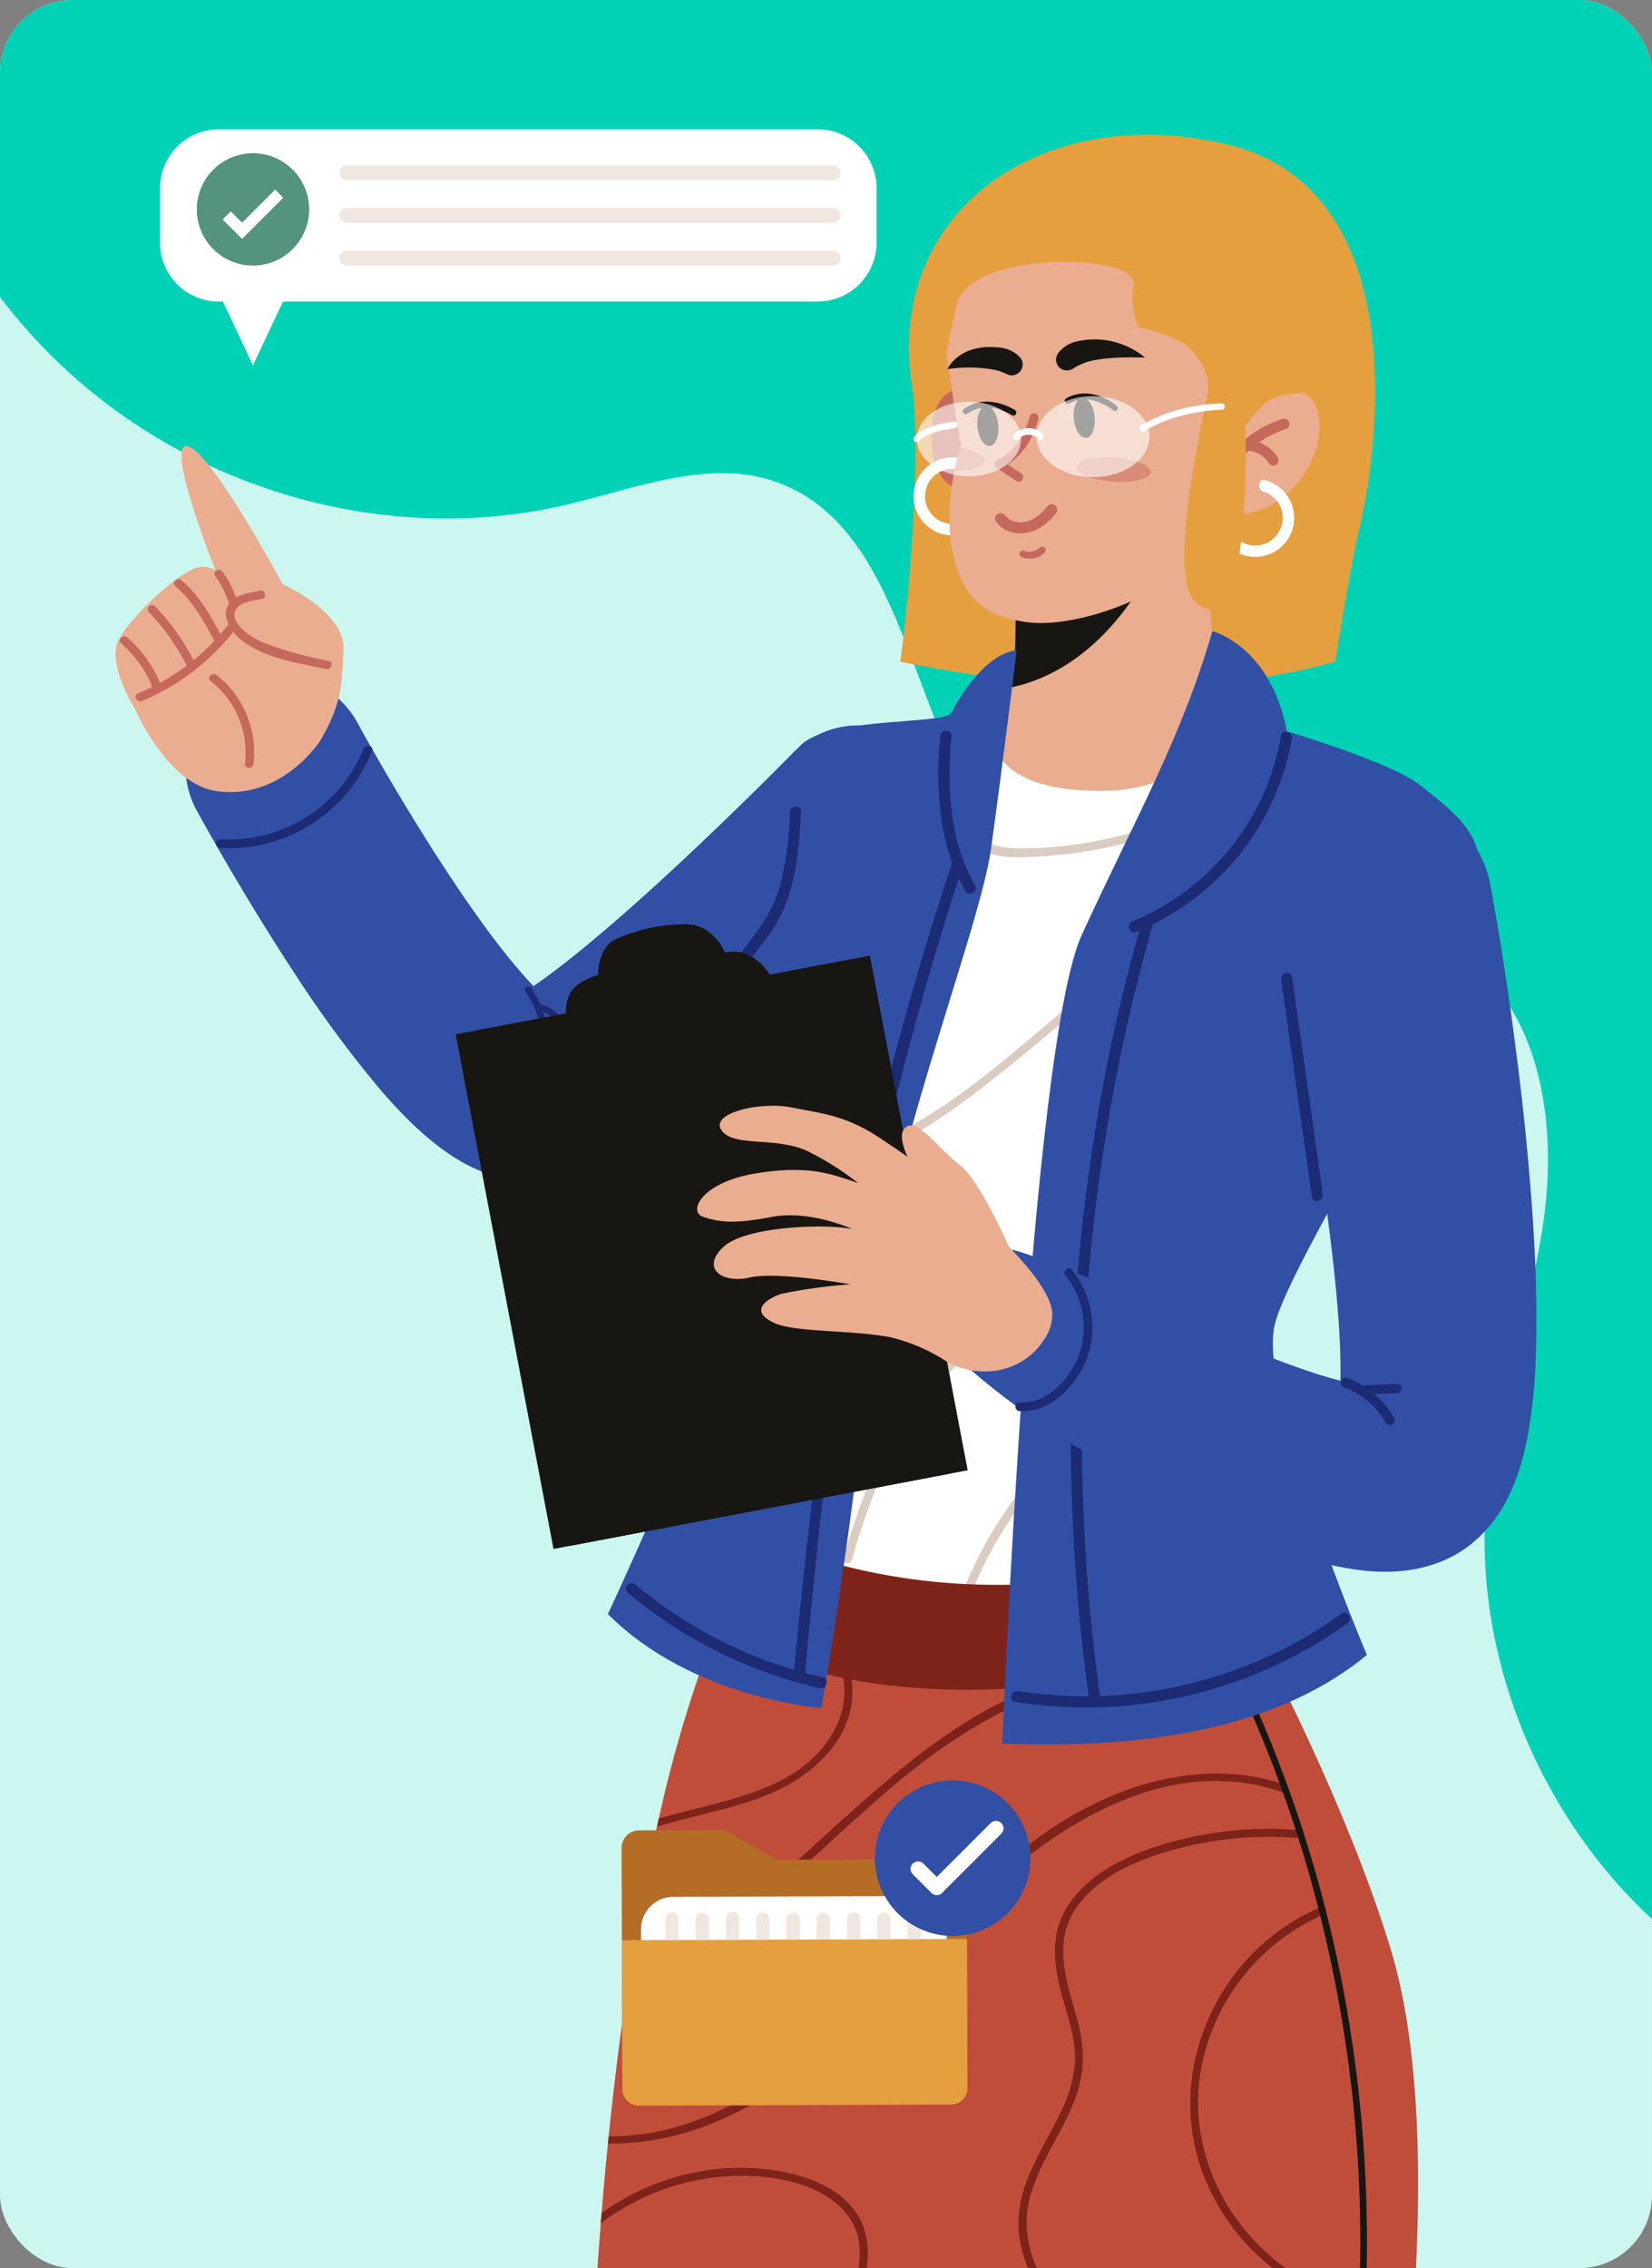 <svg xmlns="http://www.w3.org/2000/svg" xmlns:xlink="http://www.w3.org/1999/xlink" width="295" height="405" viewBox="0 0 295 405">
  <rect x="0" y="0" width="295" height="405" fill="#808080" stroke="none"/>
  <defs>
    <clipPath id="clip-path">
      <rect id="Rectángulo_403317" data-name="Rectángulo 403317" width="295" height="405" rx="13" transform="translate(1020.051 6818)" fill="#ccf6f0"/>
    </clipPath>
    <clipPath id="clip-path-2">
      <rect id="Rectángulo_403316" data-name="Rectángulo 403316" width="253.72" height="781.89" fill="none"/>
    </clipPath>
    <clipPath id="clip-path-4">
      <rect id="Rectángulo_403309" data-name="Rectángulo 403309" width="5.478" height="4.113" fill="none"/>
    </clipPath>
    <clipPath id="clip-path-5">
      <rect id="Rectángulo_403310" data-name="Rectángulo 403310" width="13.289" height="4.43" fill="none"/>
    </clipPath>
    <clipPath id="clip-path-6">
      <rect id="Rectángulo_403311" data-name="Rectángulo 403311" width="18.593" height="13.33" fill="none"/>
    </clipPath>
    <clipPath id="clip-path-7">
      <rect id="Rectángulo_403312" data-name="Rectángulo 403312" width="20.158" height="14.452" fill="none"/>
    </clipPath>
    <clipPath id="clip-path-8">
      <rect id="Rectángulo_403323" data-name="Rectángulo 403323" width="73.024" height="58.065" fill="none"/>
    </clipPath>
    <clipPath id="clip-path-9">
      <rect id="Rectángulo_403324" data-name="Rectángulo 403324" width="127.951" height="42.155" fill="none"/>
    </clipPath>
  </defs>
  <g id="Grupo_1107017" data-name="Grupo 1107017" transform="translate(-1020.051 -6818)">
    <rect id="Rectángulo_403045" data-name="Rectángulo 403045" width="295" height="405" rx="13" transform="translate(1020.051 6818)" fill="#ccf6f0"/>
    <g id="Enmascarar_grupo_1099793" data-name="Enmascarar grupo 1099793" clip-path="url(#clip-path)">
      <path id="Trazado_876349" data-name="Trazado 876349" d="M441.38,373.178c-14.065,29.832-39.637,54.015-69.936,63.558s-64.893,3.6-89.2-17.148-36.911-56.245-29.758-88.6c3.6-16.27,11.683-31.138,16.025-47.218s4.15-35.192-6.815-47.071c-18.942-20.522-56.128-7.065-76.158-26.415C165.56,190.985,173.364,148.9,149,136.26c-11.479-5.956-25.178-2.145-37.994-.736-32.97,3.623-67.043-10.886-88.045-37.493S-5.367,33.487,4.031,0L481.521,61.493Z" transform="translate(994.59 6787.116) rotate(-7)" fill="#01d2b5" fill-rule="evenodd"/>
      <g id="Grupo_1106290" data-name="Grupo 1106290" transform="translate(1040.691 6842.053)">
        <g id="Grupo_1106289" data-name="Grupo 1106289" clip-path="url(#clip-path-2)">
          <g id="Grupo_1106288" data-name="Grupo 1106288" transform="translate(0)">
            <g id="Grupo_1106287" data-name="Grupo 1106287" clip-path="url(#clip-path-2)">
              <path id="Trazado_876259" data-name="Trazado 876259" d="M106.606,136.472c.333.088.664.171,1,.244,9.439,2.124,18.5-3.23,26.876-9.332a272.03,272.03,0,0,0,21.444-17.861c13.887-12.587,26.274-25.239,26.794-25.771a16.35,16.35,0,1,0-23.381-22.86c-.148.152-10.211,10.425-21.894,21.218-12.749,11.775-20.261,17.553-24.341,20.337-3.168-3.265-8.726-9.924-17.226-23.141C87.971,67.016,81.794,55.672,81.733,55.557A16.351,16.351,0,1,0,53,71.17c.314.575,7.791,14.3,17.214,28.654a206.934,206.934,0,0,0,15.689,21.3c7.575,8.763,14.008,13.542,20.7,15.348" transform="translate(-38.469 49.578)" fill="#314fa5"/>
              <path id="Trazado_876260" data-name="Trazado 876260" d="M129.021,54.032a27.488,27.488,0,0,1-27.109,17.312c-.986-.047-.992-1.588,0-1.541a25.936,25.936,0,0,0,25.623-16.18c.364-.91,1.855-.514,1.485.409" transform="translate(-83.226 56.009)" fill="#1c2b74"/>
              <path id="Trazado_876261" data-name="Trazado 876261" d="M107.166,74.057s5.712,13.279,14.4,14.6c11.682,1.781,18.572-8.849,18.572-8.849,3.791-6.4,3.982-9.831,4.239-16.5S133.5,51.734,133.5,51.734s-12.574-23.47-16.918-24.641,4.927,22.138,4.927,22.138a4.278,4.278,0,0,0-4.091-.142c-3.277,1.449-10.417,7.764-13.11,12.432-2.412,4.177,2.858,12.535,2.858,12.535" transform="translate(-103.675 28.528)" fill="#eaad8f"/>
              <path id="Trazado_876262" data-name="Trazado 876262" d="M122.617,53.627c-5.151-1.1-11.8-2.011-15.8-5.767-1.512-1.418-2.893-3.879-1.568-5.856,1.163-1.738,3.67-1.964,5.529-2.365.962-.208,1.331,1.276.368,1.483-1.553.335-4.547.522-4.9,2.517-.269,1.508,1.531,3.152,2.648,3.918a16.3,16.3,0,0,0,3.092,1.578,65.735,65.735,0,0,0,11.07,3.024c.962.205.526,1.672-.434,1.467" transform="translate(-85.011 41.783)" fill="#c6695d"/>
              <path id="Trazado_876263" data-name="Trazado 876263" d="M130.882,43.472A41.313,41.313,0,0,1,114.1,56.441c-.9.378-1.654-.953-.748-1.333a39.892,39.892,0,0,0,16.221-12.426c.6-.77,1.911.012,1.309.791" transform="translate(-109.37 44.679)" fill="#c6695d"/>
              <path id="Trazado_876264" data-name="Trazado 876264" d="M112.807,47.054a17.612,17.612,0,0,1,6.579,15.853c-.095.972-1.625.941-1.529-.041A16.241,16.241,0,0,0,111.71,48.12c-.76-.625.343-1.683,1.1-1.066" transform="translate(-94.758 49.427)" fill="#c6695d"/>
              <path id="Trazado_876265" data-name="Trazado 876265" d="M121.434,49.708c-1.88-3.55-3.883-7.187-6.986-9.823-.75-.637.353-1.7,1.1-1.064,3.195,2.712,5.289,6.484,7.222,10.14.46.869-.873,1.619-1.333.748" transform="translate(-103.774 40.736)" fill="#c6695d"/>
              <path id="Trazado_876266" data-name="Trazado 876266" d="M123.74,52.316a39.715,39.715,0,0,0-7.062-10.146c-.676-.717.419-1.783,1.1-1.066a41.085,41.085,0,0,1,7.3,10.464c.421.886-.91,1.638-1.333.748" transform="translate(-110.729 43.098)" fill="#c6695d"/>
              <path id="Trazado_876267" data-name="Trazado 876267" d="M126.6,51.777l.2.314c-.446.249-.89.5-1.335.748a21.011,21.011,0,0,0-5.663-7.978c-.744-.649.36-1.709,1.1-1.064a21.889,21.889,0,0,1,5.9,8.294.766.766,0,0,1-1.335.748c-.066-.1-.134-.21-.2-.314-.536-.828.8-1.57,1.333-.748" transform="translate(-118.795 45.977)" fill="#c6695d"/>
              <path id="Trazado_876268" data-name="Trazado 876268" d="M114.308,38.172a18.358,18.358,0,0,1,2.737,5.652.766.766,0,0,1-1.485.368,17.1,17.1,0,0,0-2.585-5.272c-.563-.81.777-1.549,1.333-.748" transform="translate(-95.194 39.893)" fill="#c6695d"/>
              <path id="Trazado_876269" data-name="Trazado 876269" d="M87.039,74.308A16.688,16.688,0,0,1,90,85.688c-.078.768-1.29.781-1.21.006a15.709,15.709,0,0,0-2.8-10.783c-.448-.639.606-1.239,1.05-.6" transform="translate(-12.818 78.081)" fill="#1c2b74"/>
              <path id="Trazado_876270" data-name="Trazado 876270" d="M85,75.585a6.632,6.632,0,0,1,4.678,4.255c.265.736-.906,1.048-1.169.318a5.374,5.374,0,0,0-3.824-3.4A.606.606,0,0,1,85,75.585" transform="translate(-9.101 79.692)" fill="#1c2b74"/>
              <path id="Trazado_876271" data-name="Trazado 876271" d="M16.087,235.348c.647,11.489,1.685,25.149,3.164,40.587.762,7.912,1.635,16.291,2.628,25.085,0,0-3.575,25.027,2.379,65.548,4.259,28.954,15.716,114.644,18.518,137.3,6.014,6.464,9.39,4.407,17.855-3.963,1.512-14.109,7.341-50.63,9.314-71.766,2.78-29.794,15.492-96.133,0-121.956,2.172-10.9,4.206-21.1,6-30.6,2.95-15.6,5.243-29.336,6.41-41.24,1.609-16.435,1.07-29.391-2.881-38.988L18.3,196.546c-2.905-6.09-3.885,9.1-2.217,38.8" transform="translate(139.132 205.881)" fill="#eaad8f"/>
              <path id="Trazado_876272" data-name="Trazado 876272" d="M57.41,345.443s8.294,3.38,8.6,15.054,0,41.785,0,41.785H61.78l-2.3-10.618s-1.459,11.541-7.3,18.915-18.434,7.68-26.73,6.451-2.151-16.591,1.229-25.194,10.45-29.188,10.45-29.188Z" transform="translate(143.792 364.309)" fill="#171612"/>
              <path id="Trazado_876273" data-name="Trazado 876273" d="M49.792,337.317s-.263,14.239,2.194,16.7,5.837,10.446,3.38,20.277-4.1,24.17-9.833,30.316-20.686,6.349-21.917,1.434,7.579-23.147,7.99-32.57,2.046-34.82,2.046-34.82Z" transform="translate(149.217 355.74)" fill="#eaad8f"/>
              <path id="Trazado_876274" data-name="Trazado 876274" d="M18.278,249.724c-1.177-12.942-2.032-24.514-2.591-34.458l66.267-1c-.939,9.609-2.618,20.413-4.779,32.428-7.084,2.457-41.458,4.461-58.9,3.035" transform="translate(139.535 225.963)" fill="#c6695d"/>
              <path id="Trazado_876275" data-name="Trazado 876275" d="M54.932,249.268a33.534,33.534,0,0,1-19.917.98.771.771,0,0,1,.409-1.485,32.069,32.069,0,0,0,19.1-.98c.933-.341,1.335,1.149.409,1.486" transform="translate(127.45 261.262)" fill="#c6695d"/>
              <path id="Trazado_876276" data-name="Trazado 876276" d="M50.159,311.934c5.473,42.329,11.352,169.124,12.27,189.489,5.656,4.37,11.855,4.915,18.594,0,1.422-5.866,10.343-43.073,13.626-67.533,3.575-26.613,18.274-76.67,2.78-102.488,5.619-18.755,11.015-35.376,14.38-54.193a223.941,223.941,0,0,0,3.481-39.671,319.258,319.258,0,0,0-2.681-40.41L55.8,193.159S52.635,213,50.459,238.519c-.637,7.5-1.19,15.48-1.551,23.6-.766,17.144-.68,34.879,1.251,49.816" transform="translate(38.867 203.708)" fill="#eaad8f"/>
              <path id="Trazado_876277" data-name="Trazado 876277" d="M78.472,388.723c4.072-6.569,40.587-41.594,40.587-41.594s7.466,5.852,7.1,12.295c-.345,6.135-.086,38.425-.177,41.828h-4.43l-2.5-14.732s-10.094,16.149-17.674,21.68-33.188,4.537-39.333,3.717,12.348-16.624,16.42-23.195" transform="translate(2.597 366.087)" fill="#171612"/>
              <path id="Trazado_876278" data-name="Trazado 876278" d="M106.875,339.543l-.584,15.806s2.044,4.711,0,11.674-9.807,18.017-17.207,26.219c-6.388,7.074-20.074,14.132-24.17,12.289s7.785-15.977,11.267-23.351a126.558,126.558,0,0,0,7.54-20.756c1.911-7.037,2.176-23.583,2.176-23.583Z" transform="translate(14.892 356.293)" fill="#eaad8f"/>
              <path id="Trazado_876279" data-name="Trazado 876279" d="M112.367,248.158a225.779,225.779,0,0,0,2.453-33.4l-64.831.98c-.627,7.356-1.169,15.177-1.531,23.137,0,0,21.791,5.65,63.909,9.283" transform="translate(39.338 226.487)" fill="#c6695d"/>
              <path id="Trazado_876280" data-name="Trazado 876280" d="M89.243,254.543a19.219,19.219,0,0,1-18.288-1.074c-.84-.52-.068-1.855.779-1.331a17.63,17.63,0,0,0,16.733,1.075c.894-.411,1.679.916.777,1.331" transform="translate(19.037 265.782)" fill="#c6695d"/>
              <path id="Trazado_876281" data-name="Trazado 876281" d="M91.657,94.112c-24.281,6.647-50.445,5.467-77.642,0,2.254-17.522,3.546-39.925,2.092-49.064C11.184,14.086,38.816-6.047,72.07,1.642S99.733,55.185,95.764,71.274c-.8,3.244-2.507,12.961-4.107,22.837" transform="translate(126.13 0)" fill="#e59f3f"/>
              <path id="Trazado_876282" data-name="Trazado 876282" d="M149.49,91.743c-.4,2.484-3.752,7.479-7.608,14.286-.532.939-1.087,1.915-1.652,2.916-.257.446-.514.9-.775,1.356-10.109,17.816-24.785,44.016-30.39,63.368a58.26,58.26,0,0,0-2.155,10.6c-2.161,23.649,10.014,45.958,10.014,45.958C55.954,267.94,6.064,265.382,6.064,265.382S6.91,245.2,19.5,206.08c2.252-6.992,4.7-15.734,6.575-24.312v0c.144-.662.288-1.319.421-1.977.631-3.008,1.181-5.981,1.621-8.825.992-6.39,1.418-12.169.914-16.369a31.106,31.106,0,0,0-.631-3.515c-.119-.5-.24-1-.38-1.5-1.4-5.124-3.789-10.287-5.872-15.5-.236-.59-.466-1.186-.692-1.775-.6-1.555-1.151-3.111-1.633-4.676-.148-.5-.3-.986-.425-1.483a34.024,34.024,0,0,1-1.284-7.582,23.006,23.006,0,0,1,.031-2.722c.031-.5.082-.99.144-1.463a24.3,24.3,0,0,1,3.111-8.942c.078-.134.154-.261.232-.39.189-.323.384-.641.59-.953.117-.191.24-.376.364-.555,3-4.456,6.751-7.762,8.794-10.472,1.72-2.285,1.785-5.728,1.545-9.661-.236-3.809-.76-8.079-.343-12.2.051-.528.121-1.052.21-1.576.1-.631.23-1.257.394-1.878a13.576,13.576,0,0,1,2.435-5.2,8.864,8.864,0,0,1,1.138-1.192c3.213-2.788,7.9-2.813,13.394-3.162A25.43,25.43,0,0,0,55.5,57.186c.631-.179,1.257-.38,1.878-.6a63.14,63.14,0,0,0,11.294-5.4l37.671-4.389s1.5,3.994,9.287,8.917c.431.277.881.555,1.354.832a77.942,77.942,0,0,0,13.618,6.18c1.566.553,3.014,1.134,4.35,1.734q.884.4,1.7.805c6.38,3.189,9.9,6.91,11.728,10.805a15.928,15.928,0,0,1,.647,1.566,18.3,18.3,0,0,1,.812,3.131c.092.524.158,1.044.205,1.568a37.782,37.782,0,0,1-.555,9.4" transform="translate(91.109 49.362)" fill="#fff"/>
              <path id="Trazado_876283" data-name="Trazado 876283" d="M83.41,81.126c-.98,6.76-6.616,11.385-12.926,13.125C65.2,95.7,59.854,95.1,54.653,93.717c.078-.131.154-.261.232-.388.189-.325.384-.643.59-.955a28.951,28.951,0,0,0,13.182.734c6.708-1.385,12.915-6.112,13.357-13.382C82.45,72.606,77.634,66,71.82,62.4a34.543,34.543,0,0,0-5.985-2.911c.051-.528.121-1.052.21-1.576a32.561,32.561,0,0,1,9.065,4.9c5.379,4.241,9.322,11.315,8.3,18.311" transform="translate(57.857 61.076)" fill="#dbccc1"/>
              <path id="Trazado_876284" data-name="Trazado 876284" d="M134.182,62.654q-4.6-.21-9.213.031c-14.051.76-26.837,5.759-38.547,13.392-11.74,7.653-22,17.263-32.909,26.011C43.863,109.824,33.074,118.2,20.488,120.1a29.248,29.248,0,0,1-13.182-1.015q-.354-.888-.694-1.777c8.023,2.86,17.926,1.114,25.563-2.622,12.182-5.96,22.48-15.467,32.792-24.1,9.722-8.147,19.716-16.207,31.144-21.857a76.694,76.694,0,0,1,37.014-7.656c.14.006.273.012.411.016a15.723,15.723,0,0,1,.647,1.566" transform="translate(105.955 64.354)" fill="#dbccc1"/>
              <path id="Trazado_876285" data-name="Trazado 876285" d="M80.256,108.537A113.24,113.24,0,0,1,49.94,131.154c.144-.662.288-1.319.419-1.977a119.086,119.086,0,0,0,12.679-7.886,118.647,118.647,0,0,0,10.781-8.668c3.07-2.782,8.038-6.392,8.438-10.781.863-9.511-19.922-4.337-24.766-3.022q-2.65.715-5.227,1.648c-.117-.5-.24-1-.38-1.5q2.364-.841,4.779-1.51a71.384,71.384,0,0,1,11.319-2.176c3.46-.38,7.31-.857,10.739-.021,2.583.627,4.691,2.34,5.077,5.077.446,3.2-1.463,5.985-3.542,8.2" transform="translate(67.249 99.972)" fill="#dbccc1"/>
              <path id="Trazado_876286" data-name="Trazado 876286" d="M76.688,109.758c-6.279-3.059-13.065-.037-18.346,3.7a69.853,69.853,0,0,0-14.908,14.413,73.146,73.146,0,0,0-14.892,37.665c-.092.986,1.448.98,1.541,0a71.5,71.5,0,0,1,13.139-34.824,69.952,69.952,0,0,1,12.895-13.647c5.289-4.261,12.85-9.359,19.794-5.975.888.434,1.668-.9.777-1.329" transform="translate(118.003 114.425)" fill="#dbccc1"/>
              <path id="Trazado_876287" data-name="Trazado 876287" d="M19.532,170.839c2.9-9.8,6.39-19.646,12.537-27.933a44.062,44.062,0,0,1,10.795-10.46,44.408,44.408,0,0,1,13.484-5.576c7.651-2.053,17-4.843,19.5-13.425,1.354-4.664.238-9.546.394-14.3a21.5,21.5,0,0,1,4.382-12.513A13.882,13.882,0,0,1,92.933,81c4.631.471,8.977,3.275,10.351,7.859a.771.771,0,0,0,1.485-.411c-2.042-6.809-9.743-10.193-16.429-8.71-8.073,1.79-12.835,10.238-13.55,17.943-.542,5.876,1.574,12.35-1.438,17.811-2.6,4.724-7.927,7.134-12.852,8.631-5.163,1.572-10.47,2.581-15.282,5.13a41.577,41.577,0,0,0-11.249,8.921c-8.2,9.065-12.506,20.719-15.923,32.257a.771.771,0,0,0,1.485.409" transform="translate(111.907 83.727)" fill="#dbccc1"/>
              <path id="Trazado_876288" data-name="Trazado 876288" d="M7.9,81.98a13.132,13.132,0,0,0,7.962,9.636c-.257.446-.514.9-.775,1.354A14.668,14.668,0,0,1,6.173,80.626c-.914-11.078,9.281-18.789,19.3-17.177.092.524.158,1.042.205,1.566C15.9,63.069,5.968,71.329,7.9,81.98" transform="translate(215.474 66.69)" fill="#dbccc1"/>
              <path id="Trazado_876289" data-name="Trazado 876289" d="M36.682,60.7a61.714,61.714,0,0,1-11.9,5.389c-4.124,1.336-11.309,3.107-12.059-3.2-.462-3.885.888-8.064,2.936-11.746q.647.416,1.356.832a24.952,24.952,0,0,0-1.2,2.648c-.976,2.552-2.661,7.06-1.136,9.651,1.679,2.854,6,1.432,8.455.7a54.247,54.247,0,0,0,8.173-3.172q1.871-.9,3.67-1.915c.59.267,1.155.532,1.7.805" transform="translate(191.08 53.938)" fill="#dbccc1"/>
              <path id="Trazado_876290" data-name="Trazado 876290" d="M72.976,51.568c-2.038,4.717-4.456,9.04-9.7,10.39-4.713,1.21-8.773-.982-12.065-4.432a9.117,9.117,0,0,1,1.14-1.19c3.8,4.05,8.52,6.324,13.5,2.7A17.05,17.05,0,0,0,71.1,52.164q.946-.271,1.878-.6" transform="translate(75.514 54.384)" fill="#dbccc1"/>
              <path id="Trazado_876291" data-name="Trazado 876291" d="M29.222,58.726a6.432,6.432,0,0,0,3.111,7.331c3.6,2.149,8.5,1.629,12.484,1.354A78.353,78.353,0,0,0,72.19,60.325c.9-.413.117-1.734-.773-1.323a76.936,76.936,0,0,1-21.232,6.31,68.518,68.518,0,0,1-10.891.742c-3.809-.068-10.187-1.7-8.592-6.92.288-.945-1.192-1.35-1.479-.407" transform="translate(121.623 61.368)" fill="#dbccc1"/>
              <path id="Trazado_876292" data-name="Trazado 876292" d="M50.551,80.026a270.93,270.93,0,0,0-35.082,92.018c-.177.966,1.3,1.379,1.479.409A269.687,269.687,0,0,1,51.876,80.8a.768.768,0,0,0-1.325-.775" transform="translate(169.977 84.012)" fill="#dbccc1"/>
              <path id="Trazado_876293" data-name="Trazado 876293" d="M54.423,22s-3.972-.123-5.323,4.8.181,13.6,5.379,13.174S54.423,22,54.423,22" transform="translate(97.02 23.2)" fill="#c6695d"/>
              <path id="Trazado_876294" data-name="Trazado 876294" d="M61.265,35.5a6.967,6.967,0,1,0-7.446,6.456A6.974,6.974,0,0,0,61.265,35.5m-2.032-.144a4.93,4.93,0,1,1-4.567-5.268,4.935,4.935,0,0,1,4.567,5.268" transform="translate(95.157 29.57)" fill="#fff"/>
              <line id="Línea_655" data-name="Línea 655" y2="0.004" transform="translate(160.713 85.803)" fill="#eaad8f"/>
              <path id="Trazado_876295" data-name="Trazado 876295" d="M69.313,68.939S60.932,81.053,45.995,81.45c-18.976.5-20.162-7.793-20.162-7.793A35.532,35.532,0,0,0,28.225,66.1c.2-1.009.376-2.051.518-3.133a86.236,86.236,0,0,0,.62-9.981c.014-.883.021-1.8.018-2.751l0-.113c13.283-1.545,24.53-6.036,32.886-14.723l2.075-.929,1.4-.629.15.781-.528,2.373C62.847,48.146,64.3,57.8,69.313,68.939" transform="translate(131.33 35.688)" fill="#eaad8f"/>
              <path id="Trazado_876296" data-name="Trazado 876296" d="M57.594,38.922C54.14,44.771,46.526,54.938,34.186,57.607a85.771,85.771,0,0,0,.62-9.979q.022-1.328.018-2.753c.251.06.512.113.77.16,6.986,1.29,15.062-1.442,22-6.112" transform="translate(125.887 41.048)" fill="#171612"/>
              <path id="Trazado_876297" data-name="Trazado 876297" d="M85.864,47.474c-.38,7.056-6.817,15.375-16.061,15.134l-.047,0h0l-.2,0c-.168.4-.364.787-.565,1.183-.086.171-.179.345-.269.516a.292.292,0,0,1-.029.047C62.3,76.029,44.839,82.162,35.589,81.916A21.155,21.155,0,0,1,29.4,80.773c-9.677-2.655-10.8-15.983-8.718-26.013a38.66,38.66,0,0,1,1.1-4.113c.029-.086.058-.175.088-.261,0,0-2.521-14.323-2.959-20.536-.838-12.04,6.675-23.823,33.034-24.8S83.719,20.686,85.1,29.422c.232,1.455-.52,10.014-2.028,11.319,2.42,1.4,2.922,4.362,2.794,6.733" transform="translate(129.108 5.278)" fill="#eaad8f"/>
              <path id="Trazado_876298" data-name="Trazado 876298" d="M46.792,27.332c.2,1.97,1.19,3.485,2.213,3.382S50.7,28.929,50.5,26.958s-1.19-3.485-2.213-3.382-1.693,1.785-1.494,3.756" transform="translate(107.119 24.859)" fill="#171612"/>
              <path id="Trazado_876299" data-name="Trazado 876299" d="M54.43,25.652a.52.52,0,0,0,.255-.2.528.528,0,0,0-.148-.727c-.2-.134-5-3.232-9.125-.2a.525.525,0,0,0,.623.844c3.54-2.6,7.879.2,7.923.23a.52.52,0,0,0,.473.053" transform="translate(106.078 24.464)" fill="#171612"/>
              <path id="Trazado_876300" data-name="Trazado 876300" d="M38.418,26.63c.2,1.97,1.19,3.485,2.213,3.382s1.693-1.785,1.494-3.756-1.19-3.485-2.213-3.382-1.693,1.785-1.494,3.756" transform="translate(132.698 24.119)" fill="#171612"/>
              <path id="Trazado_876301" data-name="Trazado 876301" d="M45.453,25.606a.519.519,0,0,0,.277-.168.524.524,0,0,0-.058-.74c-.183-.158-4.547-3.838-9.022-1.35a.524.524,0,1,0,.51.916c3.842-2.137,7.791,1.2,7.83,1.229a.519.519,0,0,0,.462.113" transform="translate(133.115 23.715)" fill="#171612"/>
              <path id="Trazado_876302" data-name="Trazado 876302" d="M46.2,37.319a7.189,7.189,0,0,0,.937-.062c3.183-.411,5.36-3.462,5.453-3.591a.994.994,0,0,0-1.625-1.144c-.027.037-1.781,2.47-4.083,2.766a3.507,3.507,0,0,1-3.419-1.14,1,1,0,0,0-1.377-.261.988.988,0,0,0-.277,1.362A5.27,5.27,0,0,0,46.2,37.319" transform="translate(115.396 33.854)" fill="#c6695d"/>
              <path id="Trazado_876303" data-name="Trazado 876303" d="M22.52,36.309a.956.956,0,0,0,.822-.719c1.627-6.571,9.7-9.018,9.784-9.042a.954.954,0,0,0-.536-1.831c-.374.111-9.2,2.77-11.1,10.415a.953.953,0,0,0,.7,1.155.963.963,0,0,0,.333.023" transform="translate(175.814 26.026)" fill="#c6695d"/>
              <path id="Trazado_876304" data-name="Trazado 876304" d="M28.243,31.089a.969.969,0,0,0,.351-.109.954.954,0,0,0,.384-1.292,6.542,6.542,0,0,0-5.6-3.152.953.953,0,0,0-.025,1.907A4.637,4.637,0,0,1,27.3,30.594a.955.955,0,0,0,.943.5" transform="translate(178.57 27.985)" fill="#c6695d"/>
              <g id="Grupo_1106277" data-name="Grupo 1106277" transform="translate(149.795 55.927)" opacity="0.5">
                <g id="Grupo_1106276" data-name="Grupo 1106276" transform="translate(0)">
                  <g id="Grupo_1106275" data-name="Grupo 1106275" clip-path="url(#clip-path-4)">
                    <path id="Trazado_876305" data-name="Trazado 876305" d="M53.391,29.6c-.076,1.048-2.424,1.755-5.476,1.736a38.748,38.748,0,0,1,1.1-4.111c2.609.475,4.452,1.42,4.38,2.375" transform="translate(-47.914 -27.22)" fill="#c6695d"/>
                  </g>
                </g>
              </g>
              <g id="Grupo_1106280" data-name="Grupo 1106280" transform="translate(171.56 57.576)" opacity="0.5">
                <g id="Grupo_1106279" data-name="Grupo 1106279" transform="translate(0)">
                  <g id="Grupo_1106278" data-name="Grupo 1106278" clip-path="url(#clip-path-5)">
                    <path id="Trazado_876306" data-name="Trazado 876306" d="M33.522,29.762c-.086,1.194,2.819,2.375,6.488,2.638s6.71-.491,6.8-1.685-2.819-2.377-6.488-2.64-6.71.493-6.8,1.687" transform="translate(-33.52 -28.023)" fill="#c6695d"/>
                  </g>
                </g>
              </g>
              <path id="Trazado_876307" data-name="Trazado 876307" d="M33.16,34.787l-.045,0h0l-.2,0c-.171.4-.364.787-.567,1.183-.086.171-.179.345-.267.516a.362.362,0,0,1-.029.047,8.476,8.476,0,0,1-3.489-1.6,6.73,6.73,0,0,1-1.773-2.141.955.955,0,0,1,1.689-.894A5.144,5.144,0,0,0,30.641,34a6.969,6.969,0,0,0,1.633.608,8.322,8.322,0,0,0,.886.175" transform="translate(165.749 33.1)" fill="#c6695d"/>
              <path id="Trazado_876308" data-name="Trazado 876308" d="M21.112,35.931a8.616,8.616,0,0,0,2,.434c0,.035-.012.068-.014.1a4.93,4.93,0,1,0,6.045-4.444,1.384,1.384,0,0,1,.146-2.053,6.966,6.966,0,1,1-8.22,6.351c.008-.132.025-.261.041-.39" transform="translate(175.477 31.608)" fill="#fff"/>
              <path id="Trazado_876309" data-name="Trazado 876309" d="M45,37.945a3.711,3.711,0,0,0,2.2-1.13A.625.625,0,0,0,46.258,36a2.536,2.536,0,0,1-2.782.532.626.626,0,0,0-.429,1.175,4.107,4.107,0,0,0,1.958.24" transform="translate(118.764 37.737)" fill="#c6695d"/>
              <path id="Trazado_876310" data-name="Trazado 876310" d="M83.2,15.241C77.869,9.11,70.277,4.019,60.82,4.066,47.549,4.134,35.071,8.106,27.925,14.9A18.673,18.673,0,0,0,21.8,26.544c-1.453,13.708,1.65,11.183,1.65,11.183a17.238,17.238,0,0,1,.507-3.22h0c.337-1.748.9-4.432,1.855-8.543,2.27-9.8,33.846-9.262,31.462-2.983A11.364,11.364,0,0,0,57.164,25,13.6,13.6,0,0,0,58.2,30.028c.249.051.489.109.715.158a28.538,28.538,0,0,1,7.764,3l.01.01c.261.21,4.847,3.945,3.9,8.925-.972,5.126-3.232,11.767.347,10.678S75.9,47.577,75.9,47.577l0,0a16.452,16.452,0,0,1,7.908-5.34c1.654-9,2.476-18.231-.616-26.991" transform="translate(124.43 4.288)" fill="#e59f3f"/>
              <path id="Trazado_876311" data-name="Trazado 876311" d="M48.36,13.021C39.1,9.279,23.549,15.447,20.8,16.814a13.618,13.618,0,0,0,1.033,5.026c.251.049.491.107.715.158a28.539,28.539,0,0,1,7.764,3l.01.01c.261.21,4.847,3.947,3.9,8.925-.97,5.126-7.3,32.409-2.211,36.993,10.331,9.3,8.948-31.5,8.948-31.5,1.985-2.2,3.008-4.434,6.5-5.385,3.953-7.107,3.055-14.14.908-21.021" transform="translate(160.795 12.479)" fill="#e59f3f"/>
              <path id="Trazado_876312" data-name="Trazado 876312" d="M18.136,16.964s5.262,8.525,1.177,21.678c0,0,4.621-.9,6.741,0s4.806-6.891,3.016-14.3S17.442,7.47,17.442,7.47s-1.126,7,.694,9.494" transform="translate(188.933 7.878)" fill="#e59f3f"/>
              <path id="Trazado_876313" data-name="Trazado 876313" d="M47.541,36.417a.8.8,0,0,1-.427-.131l-3.483-2.3A.8.8,0,0,1,43.7,32.61c2.922-1.518,4.771-4,5.819-7.812a.8.8,0,1,1,1.543.425c-1.033,3.76-2.79,6.378-5.478,8.138L48,34.948a.8.8,0,0,1-.454,1.469" transform="translate(113.721 25.532)" fill="#c6695d"/>
              <path id="Trazado_876314" data-name="Trazado 876314" d="M37.04,23.046A1.944,1.944,0,0,1,34.392,20.3a5.645,5.645,0,0,1,3.339-2.124,14.1,14.1,0,0,1,12.211,2.889s-7.479-.388-10.963.99a10.83,10.83,0,0,0-1.937.994" transform="translate(133.897 18.743)" fill="#171612"/>
              <path id="Trazado_876315" data-name="Trazado 876315" d="M55.286,23.31a1.944,1.944,0,0,0,2.287-3.055A5.635,5.635,0,0,0,54,18.559c-7.279-.873-9.359,3.836-9.359,3.836a25.788,25.788,0,0,1,8.6.166,10.89,10.89,0,0,1,2.046.748" transform="translate(103.901 19.459)" fill="#171612"/>
              <g id="Grupo_1106283" data-name="Grupo 1106283" transform="translate(143.086 47.671)" opacity="0.6">
                <g id="Grupo_1106282" data-name="Grupo 1106282" transform="translate(0)">
                  <g id="Grupo_1106281" data-name="Grupo 1106281" clip-path="url(#clip-path-6)">
                    <path id="Trazado_876316" data-name="Trazado 876316" d="M44.8,29.867c0,3.682,4.163,6.665,9.3,6.665s9.3-2.983,9.3-6.665-4.163-6.665-9.3-6.665-9.3,2.983-9.3,6.665" transform="translate(-44.797 -23.202)" fill="#fff"/>
                  </g>
                </g>
              </g>
              <g id="Grupo_1106286" data-name="Grupo 1106286" transform="translate(164.454 46.697)" opacity="0.6">
                <g id="Grupo_1106285" data-name="Grupo 1106285" transform="translate(0)">
                  <g id="Grupo_1106284" data-name="Grupo 1106284" clip-path="url(#clip-path-7)">
                    <path id="Trazado_876317" data-name="Trazado 876317" d="M33.635,29.954c0,3.992,4.512,7.226,10.08,7.226s10.078-3.234,10.078-7.226-4.512-7.226-10.078-7.226-10.08,3.234-10.08,7.226" transform="translate(-33.634 -22.728)" fill="#fff"/>
                  </g>
                </g>
              </g>
              <path id="Trazado_876318" data-name="Trazado 876318" d="M43.392,27.6a.579.579,0,0,0,.382-.144,2.42,2.42,0,0,1,3.526-.043.582.582,0,0,0,.855-.791,3.564,3.564,0,0,0-5.145-.043.582.582,0,0,0,.382,1.021" transform="translate(117.454 26.901)" fill="#fff"/>
              <path id="Trazado_876319" data-name="Trazado 876319" d="M27.663,28.412a.6.6,0,0,0,.306-.086c6.088-3.768,13.712-3.817,13.788-3.817a.581.581,0,1,0,0-1.163c-.325,0-8.025.045-14.4,3.99a.582.582,0,0,0,.306,1.077" transform="translate(155.74 24.62)" fill="#fff"/>
              <path id="Trazado_876320" data-name="Trazado 876320" d="M50.881,28.61a.588.588,0,0,0,.46-.224c1.163-1.5,4.941-2.153,6.3-2.281a.581.581,0,1,0-.109-1.157c-.22.021-5.406.526-7.111,2.722a.582.582,0,0,0,.458.939" transform="translate(92.204 26.308)" fill="#fff"/>
              <path id="Trazado_876321" data-name="Trazado 876321" d="M10.53,322.081q4.077,1.282,8.14,2.408c.448.125.9.251,1.346.37a227.471,227.471,0,0,0,55.193,8.071c.475.008.947.016,1.424.021a216.663,216.663,0,0,0,25.974-1.192c.526-.055,1.046-.111,1.566-.171a227.318,227.318,0,0,0,28.214-5.026c.473-.111.941-.23,1.409-.345q7.31-1.831,14.58-4.136s19.075-88.753,5.562-133.476c-8.51-28.156-25.964-60.061-25.964-60.061-33.061,10.885-56.14,11.169-71.108,8.609-.561-.1-1.114-.2-1.65-.306-14.551-2.8-20.85-8.227-20.85-8.227a235.16,235.16,0,0,0-11.175,36.492c-.111.481-.218.962-.327,1.444-1.974,8.812-3.643,17.92-5.056,27.1-.082.54-.162,1.085-.247,1.629-1.327,8.847-2.418,17.758-3.32,26.529-.043.444-.088.89-.136,1.329q-.626,6.253-1.124,12.379c-.051.621-.1,1.239-.15,1.859q-.509,6.423-.9,12.624c-.031.522-.062,1.038-.095,1.553-.481,7.953-.822,15.558-1.06,22.632-.029.783-.051,1.557-.076,2.324-.83,26.883-.175,45.561-.175,45.561" transform="translate(73.812 135.564)" fill="#c04d3a"/>
              <path id="Trazado_876322" data-name="Trazado 876322" d="M59.45,162.295c8.383-2.587,17.657-3.725,24.84-8.3,4.976-3.17,9.252-7.992,9.95-14.047a15.54,15.54,0,0,0-.791-7.054c-.559-.1-1.112-.2-1.648-.306a14.353,14.353,0,0,1-.442,12.024c-5.907,11.549-20.156,12.852-31.583,16.24-.113.481-.22.962-.327,1.446" transform="translate(37.225 139.826)" fill="#7e231a"/>
              <path id="Trazado_876323" data-name="Trazado 876323" d="M24.936,190.49c1.183-.46,2.348-.966,3.489-1.5,18.748-8.827,32.315-25.535,48.4-38.076,16.049-12.5,38.353-22.453,58.137-12.262.818.419,1.541-.812.721-1.237-9.675-4.98-20.914-5.334-31.331-2.677-19.9,5.081-34.822,20.363-49.656,33.6-7.925,7.072-16.244,14.07-25.8,18.843-1.208.6-2.447,1.167-3.715,1.683-.084.54-.162,1.085-.247,1.629" transform="translate(66.436 140.365)" fill="#7e231a"/>
              <path id="Trazado_876324" data-name="Trazado 876324" d="M21.846,207.173c16.367.323,31.955-10.281,43.56-21.467,14.4-13.877,27.02-31.1,45.941-39.157,9.722-4.146,20.768-5.634,30.92-2.256a.841.841,0,0,0,.064.3c.2.475.39.951.577,1.43-21.086-7.752-41.68,5.769-56.226,19.959-14.31,13.959-27.067,31.084-46.153,38.832A48.126,48.126,0,0,1,21.71,208.5q.071-.663.136-1.331" transform="translate(66.207 150.208)" fill="#7e231a"/>
              <path id="Trazado_876325" data-name="Trazado 876325" d="M36.861,186.607a41.714,41.714,0,0,1,28.522-8.354c5.88.51,12.882,2.5,16.184,7.834,3.715,6.01-.66,12.835.413,19.258.91,5.422,5.358,9.12,9.776,11.878,5.6,3.5,11.516,6.359,16.749,10.464a42.738,42.738,0,0,1,12.858,15.6,28.372,28.372,0,0,1,2.622,10.7c.14,3.719-.464,7.4-.762,11.1-.464,5.792.4,11.076,3.417,15.89.524-.055,1.044-.111,1.566-.171a23.776,23.776,0,0,1-1.952-3.468c-3.75-8.255.021-17.09-1.023-25.674-1.646-13.571-12.3-23.509-23.371-30.258-5.328-3.25-11.7-5.757-15.779-10.661a12.493,12.493,0,0,1-2.759-9.554c.337-3.544,1.485-7.033,1.171-10.618-1.06-12.213-17.142-14.686-26.763-13.678a43.565,43.565,0,0,0-20.717,7.853c-.051.62-.1,1.239-.15,1.859" transform="translate(49.78 186.342)" fill="#7e231a"/>
              <path id="Trazado_876326" data-name="Trazado 876326" d="M79.856,206.911A56.9,56.9,0,0,1,85.1,248.2c-.131.51-.273,1.017-.421,1.522.45.125.9.251,1.348.37a57.274,57.274,0,0,0,1.414-25.822,59.822,59.822,0,0,0-10.651-24.84q-.04,1.174-.074,2.324a59.033,59.033,0,0,1,3.141,5.153" transform="translate(7.802 210.326)" fill="#7e231a"/>
              <path id="Trazado_876327" data-name="Trazado 876327" d="M49.863,189.366c7.83-1.017,16.137.2,19.64,8.14,1.757,3.972,1.652,8.449,2.825,12.589a19.746,19.746,0,0,0,6.133,9.379c6.312,5.56,14.61,7.713,21.645,12.1,7.731,4.814,12.022,12.8,13.423,21.649a57.339,57.339,0,0,1-.3,17.512c.475.008.947.016,1.424.021,1-6.893,1.294-13.85-.288-20.694-1.946-8.436-6.641-15.58-14.109-20.072-7.962-4.783-18.214-7.051-23.946-14.923-5.217-7.158-2.221-17.462-9.57-23.445-4.865-3.959-10.861-4.584-16.784-3.805q-.046.78-.095,1.553" transform="translate(35.79 197.763)" fill="#7e231a"/>
              <path id="Trazado_876328" data-name="Trazado 876328" d="M19.9,214.989c.888-6.063,4.491-11.243,7.107-16.649a24.622,24.622,0,0,0,2.782-9.307c.193-3.674-.914-7.22-1.929-10.707-1.687-5.79-2.846-11.761.567-17.181,3.472-5.515,9.733-8.718,15.736-10.7a64.982,64.982,0,0,1,24.97-3.037c.912.066.92,1.5,0,1.43a63.933,63.933,0,0,0-22.5,2.338c-5.93,1.732-12.165,4.411-16.067,9.416-4.652,5.969-2.646,12.663-.766,19.27a28.21,28.21,0,0,1,1.422,9.17,23.65,23.65,0,0,1-2.044,7.988c-2.316,5.42-5.925,10.32-7.432,16.075-1.734,6.63.612,13.088,4.845,18.247,8.214,10.01,21.091,13.745,30.868,21.793,10.7,8.808,13.768,22.184,14.261,35.422-.29.982-.594,1.958-.9,2.932a.662.662,0,0,1-.464-.647c-.224-13.881-3-27.984-14.388-37.088-10.1-8.079-23.2-11.882-31.255-22.5-3.54-4.668-5.671-10.359-4.806-16.262" transform="translate(141.519 155.279)" fill="#7e231a"/>
              <path id="Trazado_876329" data-name="Trazado 876329" d="M39.147,155.424a37.519,37.519,0,0,0-21.754,27.063c-2.357,11.828,1.993,23.953,10.534,32.307a36.323,36.323,0,0,0,17.154,9.48c.9.208.518,1.586-.38,1.379a38.935,38.935,0,0,1-26.735-23.112c-4.822-11.8-2.724-25.262,4.65-35.537a37.92,37.92,0,0,1,16.151-12.958c.847-.355,1.218,1.027.38,1.379" transform="translate(176.544 162.398)" fill="#7e231a"/>
              <path id="Trazado_876330" data-name="Trazado 876330" d="M31.636,172.372a240.445,240.445,0,0,1,9.283,78.969,233.993,233.993,0,0,1-15.786,74.087c.473-.111.941-.23,1.409-.345a230.407,230.407,0,0,0,11.434-39.519,242.024,242.024,0,0,0,2.116-79.3,234.668,234.668,0,0,0-24.259-76.343c-.358-.682-1.383-.078-1.029.6a230.093,230.093,0,0,1,16.831,41.855" transform="translate(181.064 136.697)" fill="#171612"/>
              <path id="Trazado_876331" data-name="Trazado 876331" d="M121.424,140.975s-1.288-14.364-5.49-17.113c0,0-43.2,17.629-86.326-2.542,0,0-6.618,6.055-5.424,17.643,0,0,30.523,22.847,97.241,2.011" transform="translate(82.905 127.947)" fill="#7e231a"/>
              <path id="Trazado_876332" data-name="Trazado 876332" d="M42.474,43.145S52.854,45.7,55.8,61.032c0,0,18.658,5.552,23.677,9.542s11.025,8.235,10.631,14.8c-1.288,21.368-33.184,68.717-36.453,81.472s16.427,59.113,16.427,59.113q-21.4,17.638-65.111,15.8S9.98,117.43,19.179,97.35s17.838-35.132,23.3-54.2" transform="translate(153.368 45.501)" fill="#314fa5"/>
              <path id="Trazado_876333" data-name="Trazado 876333" d="M50.346,53.138a45.886,45.886,0,0,1-27.9,34.52c-1.194.483-1.714-1.455-.532-1.931a43.908,43.908,0,0,0,26.5-33.12c.214-1.268,2.145-.731,1.931.532" transform="translate(159.707 54.715)" fill="#1c2b74"/>
              <path id="Trazado_876334" data-name="Trazado 876334" d="M47.949,69.292A331.663,331.663,0,0,0,35.677,176.13q.724,15.625,2.879,31.138c.173,1.259-1.757,1.806-1.933.532A341.748,341.748,0,0,1,38.8,99.437q2.848-15.508,7.218-30.677a1,1,0,0,1,1.931.532" transform="translate(137.255 71.772)" fill="#1c2b74"/>
              <path id="Trazado_876335" data-name="Trazado 876335" d="M76.267,130.355a80.236,80.236,0,0,1-59.325,14.029c-1.27-.2-.731-2.135.532-1.933a78.238,78.238,0,0,0,57.782-13.825c1.046-.756,2.048.982,1.011,1.73" transform="translate(143.695 135.453)" fill="#1c2b74"/>
              <path id="Trazado_876336" data-name="Trazado 876336" d="M118.162,44.806s-2.632,21.541-4.586,35.522c-2.1,14.986-19.4,57.724-21.43,85.846s-8.835,67.508-8.835,67.508S60.245,232.047,45.174,216.9c0,0,19.989-42.759,24.008-59.9s-8.368-39.116-5.276-48.565S76.638,95.411,77.431,86.936,74.257,65.04,80.6,60.963s23.607-3,25.816-4.824c0,0,5.145-10.571,11.742-11.333" transform="translate(42.743 47.253)" fill="#314fa5"/>
              <path id="Trazado_876337" data-name="Trazado 876337" d="M79.452,59.36c-.438,7.456-1.042,15.253-5.463,21.561-2.387,3.4-5.25,6.367-6.729,10.333a22.384,22.384,0,0,0-.82,12.741c.279,1.257-1.65,1.794-1.931.532a24.786,24.786,0,0,1,4.841-20.84c2.77-3.616,5.173-6.848,6.4-11.315a62.587,62.587,0,0,0,1.7-13.012c.076-1.282,2.079-1.29,2,0" transform="translate(42.96 61.585)" fill="#1c2b74"/>
              <path id="Trazado_876338" data-name="Trazado 876338" d="M51.063,52.758c-.83,8.886-.39,18.724,4.206,26.611a1,1,0,0,1-1.73,1.011C48.768,72.193,48.2,61.991,49.06,52.758c.119-1.272,2.124-1.284,2,0" transform="translate(98.198 54.629)" fill="#1c2b74"/>
              <path id="Trazado_876339" data-name="Trazado 876339" d="M80.117,63.984A581.957,581.957,0,0,0,54.467,181.97c-1,9.007-1.853,18.029-2.7,27.053-.117,1.272-2.122,1.284-2,0,3.372-36.157,8-71.961,17.1-107.187C70.2,88.917,74.013,76.125,78.186,63.452c.4-1.218,2.336-.7,1.931.532" transform="translate(71.3 66.186)" fill="#1c2b74"/>
              <path id="Trazado_876340" data-name="Trazado 876340" d="M96.29,144.617a81.231,81.231,0,0,1-34.267-17.066c-.986-.832.438-2.242,1.418-1.416a79.106,79.106,0,0,0,33.381,16.55c1.257.288.725,2.219-.532,1.931" transform="translate(29.429 132.76)" fill="#1c2b74"/>
              <path id="Trazado_876341" data-name="Trazado 876341" d="M98.774,73.493l1.054,5.967c.333,1.956.666,3.908.968,5.862.61,3.91,1.2,7.818,1.744,11.738,1.06,7.842,2.044,15.716,2.78,23.679s1.356,16,1.555,24.281c.1,4.146.119,8.352-.043,12.728a93.435,93.435,0,0,1-1.481,14.152c-.257,1.327-.567,2.716-.988,4.226a38.253,38.253,0,0,1-1.761,5.011,30.1,30.1,0,0,1-1.522,3.035,25.559,25.559,0,0,1-2.47,3.561,22.271,22.271,0,0,1-4.191,3.928,21.352,21.352,0,0,1-2.981,1.788l-.4.2-.292.129-.575.249c-.4.168-.748.294-1.124.429a26.18,26.18,0,0,1-7.39,1.438,34.107,34.107,0,0,1-5.377-.148,51.96,51.96,0,0,1-8.159-1.561,100.316,100.316,0,0,1-12.882-4.6c-3.953-1.689-7.707-3.481-11.374-5.332s-7.232-3.766-10.75-5.724-6.957-3.994-10.31-6.156-6.634-4.424-9.823-6.817q-2.4-1.791-4.717-3.7c-.777-.631-1.541-1.29-2.3-1.95-.382-.329-.764-.662-1.138-1.007l-1.163-1.064a11.259,11.259,0,0,1,11.015-19.034l.616.2c.836.267,1.773.6,2.648.931.892.333,1.79.66,2.673,1.007q2.66,1.036,5.287,2.127c3.5,1.449,6.963,2.952,10.388,4.477s6.819,3.074,10.185,4.611,6.741,2.992,10.1,4.352,6.69,2.62,9.938,3.7a70.79,70.79,0,0,0,9.151,2.463,17.7,17.7,0,0,0,3.244.366c.329-.008.542-.051.4-.082a4.382,4.382,0,0,0-1.732.314c-.15.049-.273.1-.45.166l-.249.1-.366.171a12.14,12.14,0,0,0-3.867,2.955,9.929,9.929,0,0,0-.861,1.161c-.154.226-.238.4-.273.425-.076.109-.025-.14.027-.489s.125-.863.185-1.438c.121-1.159.2-2.591.23-4.107s.033-3.144-.014-4.812c-.09-3.341-.321-6.852-.639-10.413-.657-7.132-1.584-14.467-2.667-21.824-1.109-7.36-2.307-14.771-3.643-22.175-.66-3.7-1.327-7.409-2.032-11.105L61.9,86.334l-1.07-5.412-.062-.318a19.334,19.334,0,0,1,37.934-7.5c.018.1.053.288.072.384" transform="translate(146.766 60.661)" fill="#314fa5"/>
              <path id="Trazado_876342" data-name="Trazado 876342" d="M48.638,98.777a16.268,16.268,0,0,1,2.776,15.666c-1.779,4.88-6.507,9.953-12.087,9.577-.984-.068-.992-1.609,0-1.541,5.165.347,9.433-4.648,10.859-9.194a14.69,14.69,0,0,0-2.636-13.419c-.606-.77.477-1.868,1.089-1.089" transform="translate(122.096 103.89)" fill="#1c2b74"/>
              <path id="Trazado_876343" data-name="Trazado 876343" d="M24.065,112.892q-2.743-19.407-5.488-38.812l1.931-.532,0,.025c.177,1.259-1.753,1.8-1.931.532l0-.025c-.177-1.259,1.751-1.806,1.931-.532Q23.276,92.949,26,112.36c.179,1.259-1.751,1.806-1.931.532" transform="translate(189.568 76.8)" fill="#1c2b74"/>
              <path id="Trazado_876344" data-name="Trazado 876344" d="M12.507,108.8l5.909-.216c1.036-.039,1.033,1.57,0,1.607q-2.952.108-5.909.218c-1.036.037-1.033-1.572,0-1.609" transform="translate(210.424 114.516)" fill="#1c2b74"/>
              <path id="Trazado_876345" data-name="Trazado 876345" d="M12.9,109.752a14.149,14.149,0,0,1,7.4,6.306.867.867,0,0,0,1.5-.873,16,16,0,0,0-8.436-7.1c-1.046-.388-1.5,1.284-.46,1.668" transform="translate(206.509 113.926)" fill="#1c2b74"/>
              <rect id="Rectángulo_403313" data-name="Rectángulo 403313" width="93.533" height="71.975" transform="translate(78.2 252.533) rotate(-100.76)" fill="#171612"/>
              <rect id="Rectángulo_403314" data-name="Rectángulo 403314" width="93.533" height="71.975" transform="translate(81.45 251.916) rotate(-100.76)" fill="#171612"/>
              <path id="Trazado_876346" data-name="Trazado 876346" d="M103.048,77.669S100.134,72.518,95,73.654c0,0-2-5.036-6.934-5.036a30.085,30.085,0,0,0-12.73,2.755c-3.039,1.52-2.992,6.3-2.992,6.3s-3.372.925-4.7,2.823a6.179,6.179,0,0,0-.992,4.093Z" transform="translate(13.806 72.366)" fill="#171612"/>
              <path id="Trazado_876347" data-name="Trazado 876347" d="M103.932,126.268c-3.754,5.829-11.635,7.175-17.587,3.62a31.808,31.808,0,0,0-9.94-4.2c-7.629-1.336-17.014-.8-20.676-2.562-5.406-2.605.62-4.964,1.407-5.153a89.753,89.753,0,0,1,12.287-1.685s-12.946-2.373-18-1.225-8.726-1.738-4.619-5.506,18.911-4.124,23.04-3.113c0,0-7.608-3.524-14.506-2.194s-9.548.881-12.239-.043-.3-6.117,9.375-7.725,13.791.2,18.329,1.711a51.974,51.974,0,0,0-8.6-5.48c-5.638-2.971-13.489-.8-15.74-3.873-2.3-3.146,6.848-5.25,12.414-4.152s9.71,1.424,15.759,5.424,11.693,8.036,14.74,11.3,15.405,13.452,16.092,19.854a7.937,7.937,0,0,1-1.537,5.005" transform="translate(61.788 89)" fill="#eaad8f"/>
              <path id="Trazado_876348" data-name="Trazado 876348" d="M65.111,108.448s-5.387-12.529-9.079-15.28-7.8-8.87-9.852-6.548,3.2,9.706,3.2,9.706Z" transform="translate(94.707 90.807)" fill="#eaad8f"/>
            </g>
          </g>
        </g>
      </g>
    </g>
    <g id="Grupo_1106294" data-name="Grupo 1106294" transform="translate(1131.039 7135.914)">
      <g id="Grupo_1106293" data-name="Grupo 1106293" transform="translate(0 0)" clip-path="url(#clip-path-8)">
        <path id="Trazado_876357" data-name="Trazado 876357" d="M18.478,4.985,3.15,5.038A3.159,3.159,0,0,0,0,8.211L.142,49.29a4.911,4.911,0,0,0,4.927,4.895L58.819,54a2.971,2.971,0,0,0,2.961-2.981l-.133-38.262a2.571,2.571,0,0,0-2.581-2.563L27.713,10.3Z" transform="translate(0 3.875)" fill="#b56d25"/>
        <path id="Trazado_876358" data-name="Trazado 876358" d="M61.755,42.506l-.092-26.572L.032,16.147.124,42.719a2.969,2.969,0,0,0,2.981,2.959l55.689-.192a2.97,2.97,0,0,0,2.961-2.981" transform="translate(0.025 12.387)" fill="#e59f3f"/>
        <path id="Trazado_876359" data-name="Trazado 876359" d="M1.957,17.561l.007,1.93,54.585-.19-.007-1.928a5.774,5.774,0,0,0-5.794-5.755L7.71,11.766a5.773,5.773,0,0,0-5.753,5.794" transform="translate(1.521 9.031)" fill="#fff"/>
        <path id="Trazado_876360" data-name="Trazado 876360" d="M31.109,14.387l.012,3.706-2.394.009L28.715,14.4a1.2,1.2,0,0,1,2.394-.009" transform="translate(22.323 10.257)" fill="#f0e8e0"/>
        <path id="Trazado_876361" data-name="Trazado 876361" d="M28.069,14.4l.012,3.706-2.394.009-.012-3.706a1.2,1.2,0,0,1,2.394-.009" transform="translate(19.959 10.265)" fill="#f0e8e0"/>
        <path id="Trazado_876362" data-name="Trazado 876362" d="M25.03,14.408l.012,3.706-2.394.009-.012-3.706a1.2,1.2,0,0,1,2.394-.009" transform="translate(17.597 10.273)" fill="#f0e8e0"/>
        <path id="Trazado_876363" data-name="Trazado 876363" d="M21.99,14.418,22,18.123l-2.394.009L19.6,14.427a1.2,1.2,0,0,1,2.394-.009" transform="translate(15.234 10.281)" fill="#f0e8e0"/>
        <path id="Trazado_876364" data-name="Trazado 876364" d="M18.95,14.429l.012,3.706-2.394.009-.012-3.706a1.2,1.2,0,0,1,2.394-.009" transform="translate(12.87 10.289)" fill="#f0e8e0"/>
        <path id="Trazado_876365" data-name="Trazado 876365" d="M15.911,14.439l.012,3.706-2.394.009-.012-3.706a1.2,1.2,0,0,1,2.394-.009" transform="translate(10.508 10.297)" fill="#f0e8e0"/>
        <path id="Trazado_876366" data-name="Trazado 876366" d="M12.871,14.45l.012,3.706-2.394.009-.012-3.706a1.2,1.2,0,1,1,2.394-.009" transform="translate(8.145 10.306)" fill="#f0e8e0"/>
        <path id="Trazado_876367" data-name="Trazado 876367" d="M9.831,14.46l.012,3.706-2.394.009-.012-3.706a1.2,1.2,0,0,1,2.394-.009" transform="translate(5.781 10.314)" fill="#f0e8e0"/>
        <path id="Trazado_876368" data-name="Trazado 876368" d="M6.791,14.471,6.8,18.176l-2.394.009L4.4,14.48a1.2,1.2,0,1,1,2.394-.009" transform="translate(3.418 10.322)" fill="#f0e8e0"/>
        <path id="Trazado_876369" data-name="Trazado 876369" d="M53.234,13.889A13.889,13.889,0,1,1,39.346,0,13.887,13.887,0,0,1,53.234,13.889" transform="translate(19.79 0)" fill="#314fa5"/>
        <path id="Trazado_876370" data-name="Trazado 876370" d="M33.749,17.3h0A1.348,1.348,0,0,1,32.8,16.9l-3.4-3.4A1.347,1.347,0,0,1,31.3,11.6l2.451,2.451L43.3,4.5A1.347,1.347,0,1,1,45.2,6.4L34.7,16.9a1.348,1.348,0,0,1-.953.395" transform="translate(22.543 3.189)" fill="#fff"/>
      </g>
    </g>
    <g id="Grupo_1106296" data-name="Grupo 1106296" transform="translate(1048.63 6841.089)">
      <g id="Grupo_1106295" data-name="Grupo 1106295" transform="translate(0 0)" clip-path="url(#clip-path-9)">
        <path id="Trazado_876371" data-name="Trazado 876371" d="M117.448,30.759H10.5A10.5,10.5,0,0,1,0,20.256V10.5A10.5,10.5,0,0,1,10.5,0H117.448a10.5,10.5,0,0,1,10.5,10.5v9.753a10.5,10.5,0,0,1-10.5,10.5" transform="translate(0 0)" fill="#fff"/>
        <path id="Trazado_876372" data-name="Trazado 876372" d="M25.664,13.673A10.031,10.031,0,1,1,15.633,3.642,10.031,10.031,0,0,1,25.664,13.673" transform="translate(0.963 0.626)" fill="#539380"/>
        <path id="Trazado_876373" data-name="Trazado 876373" d="M13.013,17.995l-3.47-3.469,1.451-1.451,2.019,2.019,5.9-5.9,1.451,1.45Z" transform="translate(1.64 1.579)" fill="#fff"/>
        <path id="Trazado_876374" data-name="Trazado 876374" d="M115.524,8.154H28.662a1.318,1.318,0,1,1,0-2.637h86.862a1.318,1.318,0,1,1,0,2.637" transform="translate(4.698 0.948)" fill="#f0e8e0"/>
        <path id="Trazado_876375" data-name="Trazado 876375" d="M115.524,21.149H28.662a1.318,1.318,0,1,1,0-2.637h86.862a1.318,1.318,0,1,1,0,2.637" transform="translate(4.698 3.181)" fill="#f0e8e0"/>
        <path id="Trazado_876376" data-name="Trazado 876376" d="M115.524,14.636H28.662a1.318,1.318,0,1,1,0-2.637h86.862a1.318,1.318,0,1,1,0,2.637" transform="translate(4.698 2.062)" fill="#f0e8e0"/>
        <path id="Trazado_876377" data-name="Trazado 876377" d="M8.357,23.642l6.8,14.451,6.8-14.451Z" transform="translate(1.436 4.063)" fill="#fff"/>
      </g>
    </g>
  </g>
</svg>
